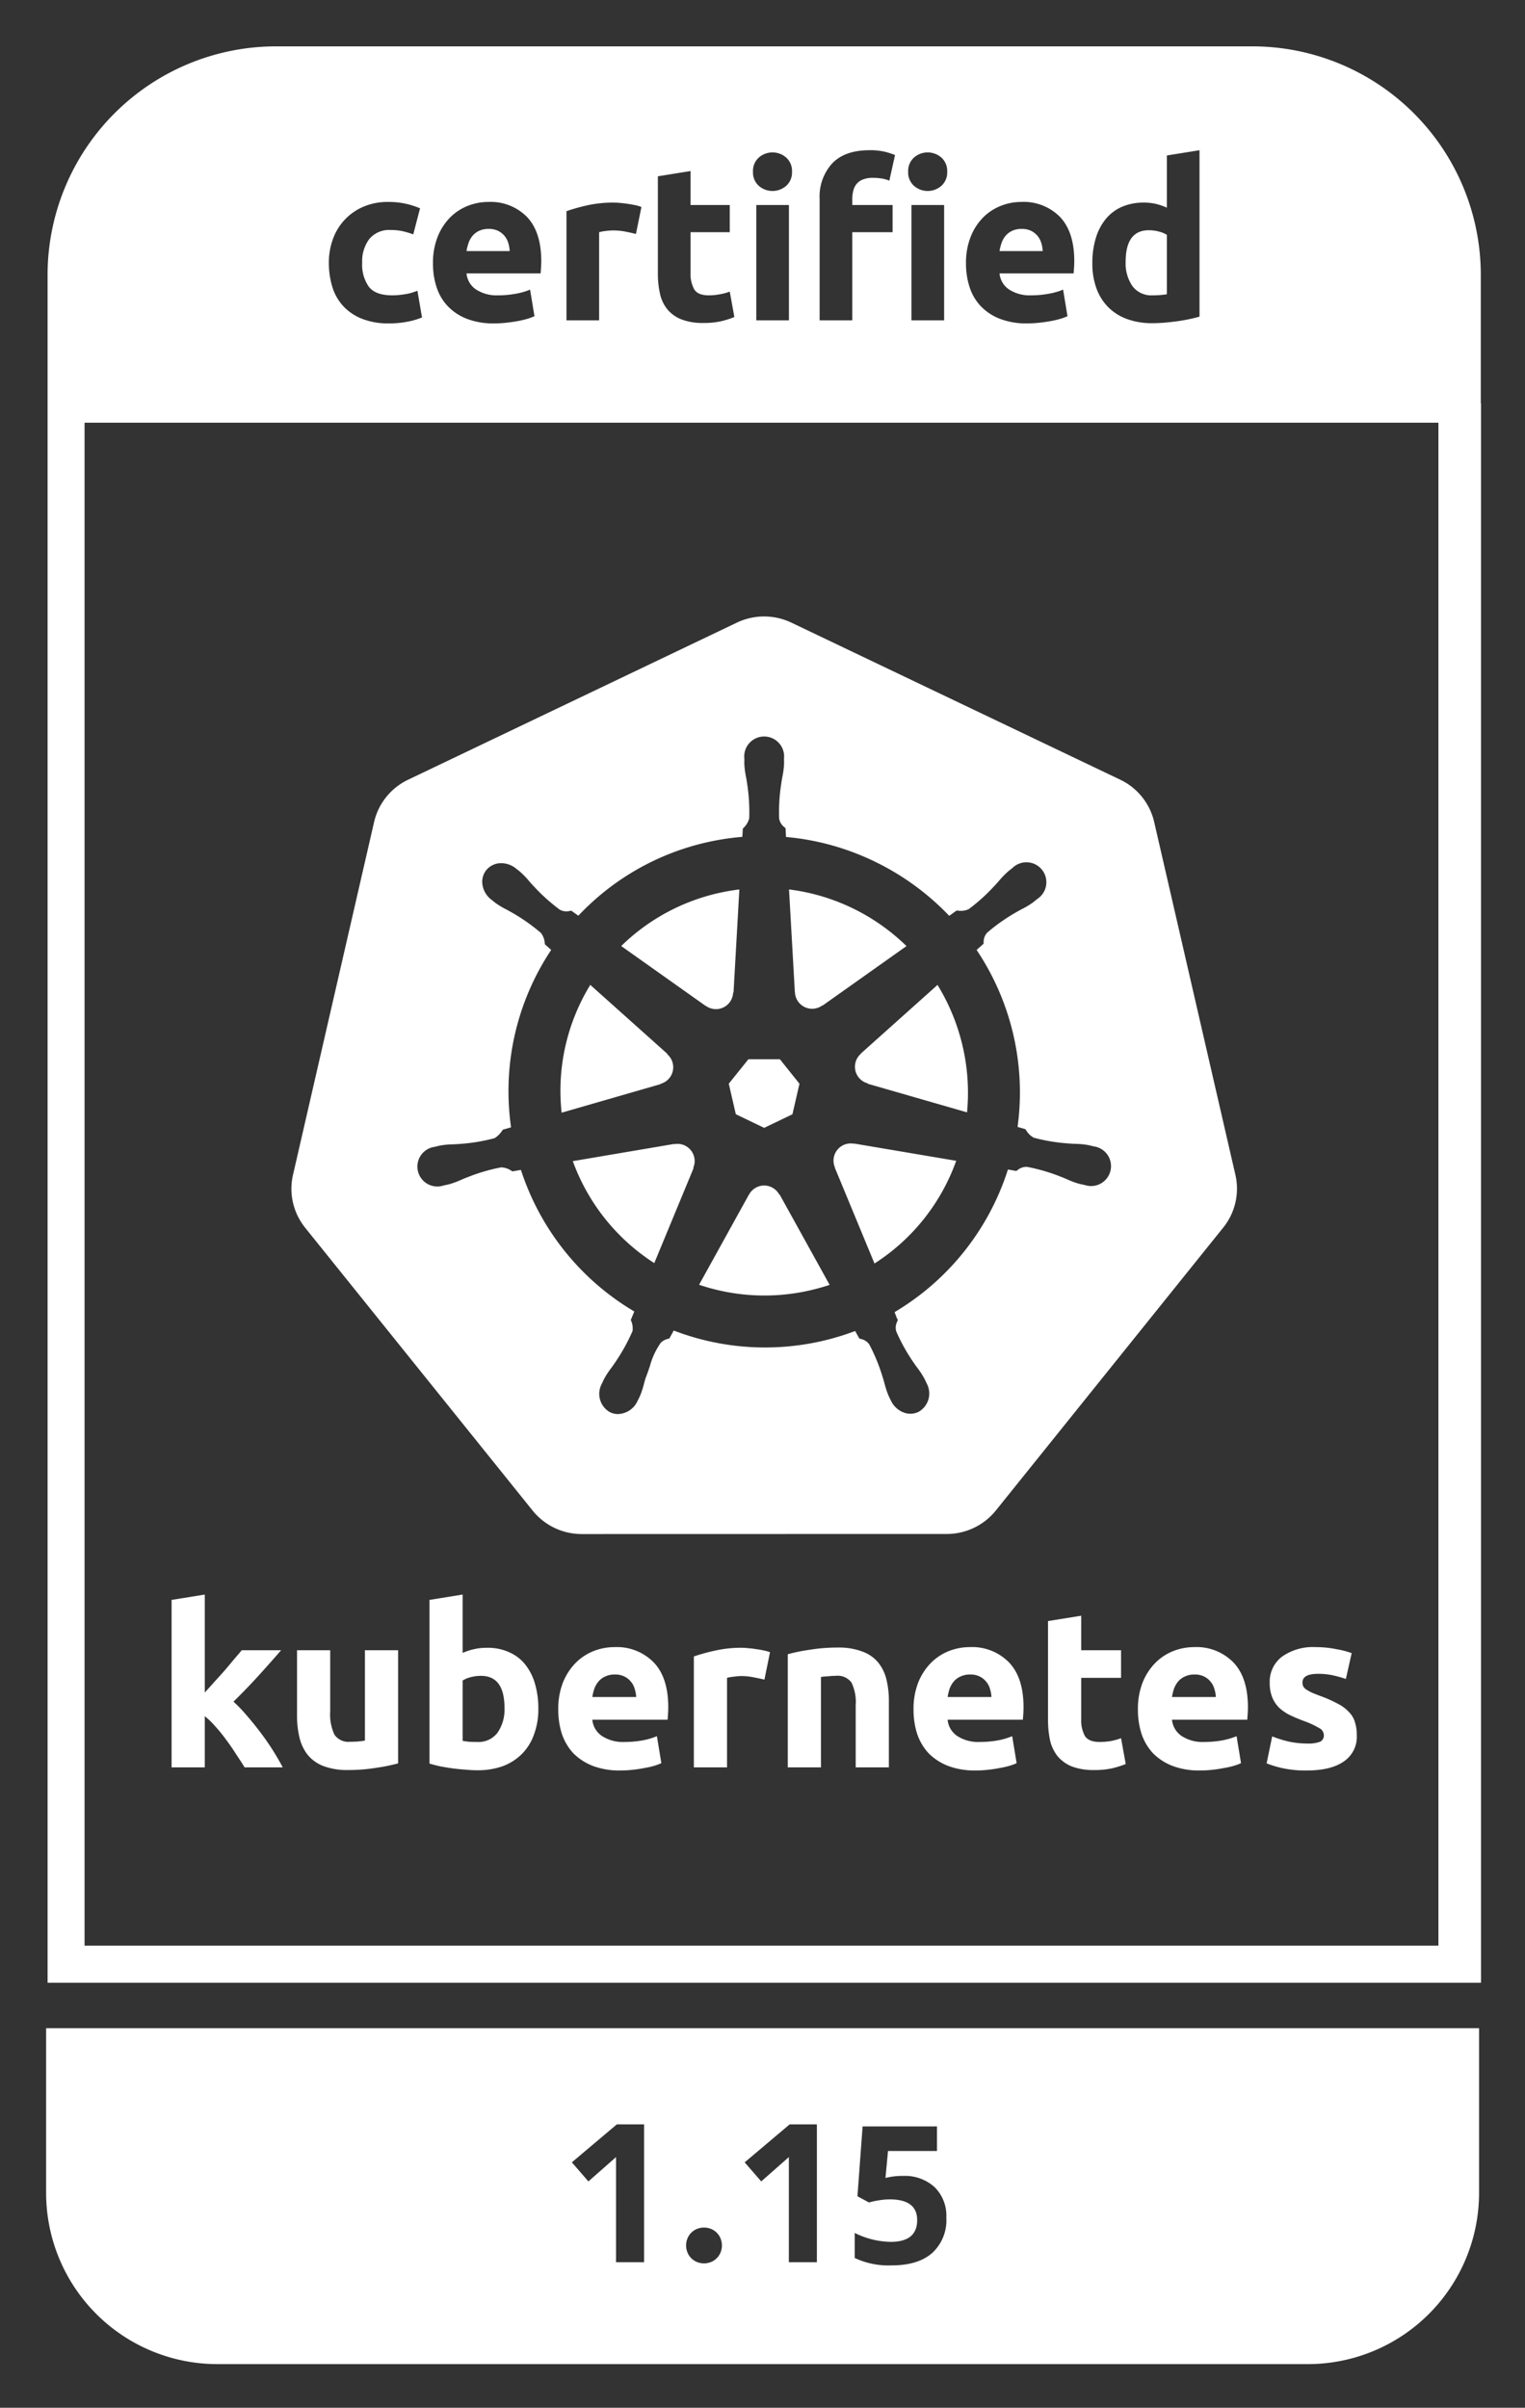 <svg xmlns="http://www.w3.org/2000/svg" role="img" viewBox="0.24 0.24 305.02 481.52"><rect x="0.24" y="0.24" width="305.02" height="481.52" fill="#333333" stroke="none"/><defs><style>.cls-2{fill:#fff}</style></defs><path fill="none" d="M126.418 336.541a3.733 3.733 0 0 0-1.291-1.024 4.069 4.069 0 0 0-1.915-.4 4.239 4.239 0 0 0-1.915.4 3.72 3.72 0 0 0-1.336.979 4.764 4.764 0 0 0-.846 1.47 10.269 10.269 0 0 0-.401 1.648l8.773-0a6.222 6.222 0 0 0-.311-1.648 3.674 3.674 0 0 0-.758-1.425zm-29.993-1.157a8.084 8.084 0 0 0-2.048.267 5.787 5.787 0 0 0-1.603.668v12.068q.49.089 1.247.178.757.044 1.647.044a4.768 4.768 0 0 0 4.097-1.87v-0a8.13 8.13 0 0 0 1.38-4.943q0-6.412-4.72-6.412zm101.054 1.157a3.733 3.733 0 0 0-1.292-1.024 4.068 4.068 0 0 0-1.915-.4 4.239 4.239 0 0 0-1.915.4 3.72 3.72 0 0 0-1.336.979 4.763 4.763 0 0 0-.846 1.47 10.255 10.255 0 0 0-.4 1.648l8.772-0a6.22 6.22 0 0 0-.311-1.648 3.673 3.673 0 0 0-.757-1.425zm44.88 0a3.733 3.733 0 0 0-1.292-1.024 4.071 4.071 0 0 0-1.914-.4 4.239 4.239 0 0 0-1.915.4 3.721 3.721 0 0 0-1.336.979 4.768 4.768 0 0 0-.847 1.47 10.267 10.267 0 0 0-.4 1.648l8.773-0a6.221 6.221 0 0 0-.312-1.648 3.674 3.674 0 0 0-.757-1.425z"/><path d="M73.231 348.342q-.623.09-1.425.179-.802.044-1.514.044a3.366 3.366 0 0 1-3.162-1.425 9.491 9.491 0 0 1-.846-4.631v-12.247h-6.635v13.048a18.562 18.562 0 0 0 .49 4.41 8.974 8.974 0 0 0 1.647 3.473 7.651 7.651 0 0 0 3.117 2.226 13.504 13.504 0 0 0 4.988.802 34.106 34.106 0 0 0 5.611-.446 34.672 34.672 0 0 0 4.364-.89v-22.623h-6.635zm32.056-15.23a8.428 8.428 0 0 0-3.206-2.449 10.347 10.347 0 0 0-4.409-.89 11.898 11.898 0 0 0-2.583.267 12.432 12.432 0 0 0-2.315.757v-11.668l-6.636 1.07v32.73q.891.267 2.049.535 1.158.222 2.405.4 1.291.179 2.582.268 1.336.133 2.539.133a14.727 14.727 0 0 0 5.166-.846 10.71 10.71 0 0 0 3.83-2.494 10.473 10.473 0 0 0 2.36-3.874 14.454 14.454 0 0 0 .846-5.077 17.331 17.331 0 0 0-.668-4.987 11.08 11.08 0 0 0-1.96-3.875zm-5.522 13.627v0a4.768 4.768 0 0 1-4.097 1.87q-.89 0-1.647-.044-.757-.089-1.247-.178v-12.068a5.787 5.787 0 0 1 1.603-.668 8.084 8.084 0 0 1 2.048-.267q4.72 0 4.72 6.412a8.13 8.13 0 0 1-1.38 4.943zm23.358-17.1l-0-0a11.399 11.399 0 0 0-4.186.802 10.52 10.52 0 0 0-3.562 2.36 11.925 11.925 0 0 0-2.539 3.919 14.454 14.454 0 0 0-.935 5.433 15.698 15.698 0 0 0 .713 4.809 10.779 10.779 0 0 0 2.27 3.874 11.131 11.131 0 0 0 3.875 2.539 14.941 14.941 0 0 0 5.522.935 23.399 23.399 0 0 0 2.494-.134q1.247-.133 2.315-.356a15.575 15.575 0 0 0 2.004-.445 9.168 9.168 0 0 0 1.425-.535l-.89-5.388a14.304 14.304 0 0 1-2.895.846 20.124 20.124 0 0 1-3.562.312 7.696 7.696 0 0 1-4.543-1.203 4.41 4.41 0 0 1-1.915-3.25h15.052q.045-.535.09-1.203.044-.712.044-1.291 0-5.923-2.895-8.951a10.308 10.308 0 0 0-7.882-3.073zm-4.409 9.975a10.269 10.269 0 0 1 .401-1.648 4.764 4.764 0 0 1 .846-1.47 3.72 3.72 0 0 1 1.336-.979 4.239 4.239 0 0 1 1.915-.4 4.069 4.069 0 0 1 1.915.4 3.733 3.733 0 0 1 1.291 1.024 3.674 3.674 0 0 1 .758 1.425 6.222 6.222 0 0 1 .311 1.648zm-66.25 7.26l-.001-.001q-1.336-1.781-2.761-3.43a29.19 29.19 0 0 0-2.761-2.894q2.672-2.627 4.899-5.076 2.27-2.494 4.63-5.21H48.59q-.624.756-1.514 1.78-.847 1.025-1.826 2.183-.98 1.113-2.049 2.27-1.024 1.159-2.004 2.227V319.13l-6.635 1.07v33.487h6.635v-10.242a16.979 16.979 0 0 1 2.227 2.182 32.361 32.361 0 0 1 2.182 2.716q1.024 1.381 1.915 2.806.935 1.38 1.648 2.538h7.615q-.757-1.47-1.87-3.25t-2.45-3.563zm141.719-17.235a11.397 11.397 0 0 0-4.186.802 10.521 10.521 0 0 0-3.562 2.36 11.926 11.926 0 0 0-2.539 3.919 14.454 14.454 0 0 0-.935 5.433 15.696 15.696 0 0 0 .713 4.809 10.778 10.778 0 0 0 2.27 3.874 11.131 11.131 0 0 0 3.875 2.539 14.939 14.939 0 0 0 5.522.935 23.399 23.399 0 0 0 2.494-.134q1.247-.133 2.316-.356a15.579 15.579 0 0 0 2.004-.445 9.171 9.171 0 0 0 1.425-.535l-.891-5.388a14.305 14.305 0 0 1-2.895.846 20.125 20.125 0 0 1-3.562.312 7.696 7.696 0 0 1-4.543-1.203 4.41 4.41 0 0 1-1.914-3.25h15.051q.045-.535.09-1.203.044-.712.044-1.291 0-5.923-2.895-8.951a10.308 10.308 0 0 0-7.882-3.073zm-4.408 9.975a10.255 10.255 0 0 1 .4-1.648 4.763 4.763 0 0 1 .846-1.47 3.72 3.72 0 0 1 1.336-.979 4.239 4.239 0 0 1 1.915-.4 4.068 4.068 0 0 1 1.915.4 3.733 3.733 0 0 1 1.292 1.024 3.673 3.673 0 0 1 .757 1.425 6.22 6.22 0 0 1 .311 1.648zm49.288-9.975a11.397 11.397 0 0 0-4.186.802 10.521 10.521 0 0 0-3.562 2.36 11.926 11.926 0 0 0-2.538 3.919 14.454 14.454 0 0 0-.936 5.433 15.695 15.695 0 0 0 .713 4.809 10.778 10.778 0 0 0 2.271 3.874 11.131 11.131 0 0 0 3.874 2.539 14.939 14.939 0 0 0 5.522.935 23.399 23.399 0 0 0 2.494-.134q1.247-.133 2.316-.356a15.575 15.575 0 0 0 2.004-.445 9.171 9.171 0 0 0 1.425-.535l-.89-5.388a14.305 14.305 0 0 1-2.895.846 20.124 20.124 0 0 1-3.563.312 7.696 7.696 0 0 1-4.542-1.203 4.41 4.41 0 0 1-1.915-3.25h15.052q.044-.535.089-1.203.044-.712.044-1.291 0-5.923-2.894-8.951a10.308 10.308 0 0 0-7.883-3.073zm-4.408 9.975a10.267 10.267 0 0 1 .4-1.648 4.768 4.768 0 0 1 .847-1.47 3.721 3.721 0 0 1 1.336-.979 4.239 4.239 0 0 1 1.915-.4 4.071 4.071 0 0 1 1.914.4 3.733 3.733 0 0 1 1.292 1.024 3.674 3.674 0 0 1 .757 1.425 6.221 6.221 0 0 1 .312 1.648zm-83.21-9.574v-0a13.169 13.169 0 0 0-1.514-.178 11.331 11.331 0 0 0-1.292-.09 23.643 23.643 0 0 0-5.433.58 37.304 37.304 0 0 0-4.186 1.157v22.177h6.636V335.784a7.522 7.522 0 0 1 1.291-.222 10.469 10.469 0 0 1 1.514-.134 11.898 11.898 0 0 1 2.583.267q1.202.223 2.093.446l1.113-5.478a6.182 6.182 0 0 0-1.291-.356 13.506 13.506 0 0 0-1.514-.267zm119.815 14.651a4.736 4.736 0 0 0-1.158-2.004 7.563 7.563 0 0 0-2.227-1.692 25.178 25.178 0 0 0-3.607-1.603q-1.069-.401-1.781-.713-.668-.356-1.07-.623a1.667 1.667 0 0 1-.533-.624 1.791 1.791 0 0 1-.134-.712q0-1.737 3.117-1.737a13.378 13.378 0 0 1 3.028.312 23.79 23.79 0 0 1 2.539.712l1.158-5.166a17.916 17.916 0 0 0-3.118-.801 20.408 20.408 0 0 0-4.097-.401 10.655 10.655 0 0 0-6.724 1.915 6.26 6.26 0 0 0-2.45 5.21 7.667 7.667 0 0 0 .49 2.895 6.272 6.272 0 0 0 1.381 2.093 8.77 8.77 0 0 0 2.138 1.47q1.291.623 2.85 1.202a17.15 17.15 0 0 1 2.983 1.38 1.643 1.643 0 0 1 .98 1.38 1.376 1.376 0 0 1-.757 1.381 6.624 6.624 0 0 1-2.583.356 17.903 17.903 0 0 1-3.518-.356 23.487 23.487 0 0 1-3.473-1.069l-1.114 5.389a21.158 21.158 0 0 0 2.85.89 21.464 21.464 0 0 0 5.21.535q4.766 0 7.348-1.782a5.939 5.939 0 0 0 2.628-5.254 8.489 8.489 0 0 0-.356-2.583zm-95.373-11.979a7.279 7.279 0 0 0-3.161-2.182 13.147 13.147 0 0 0-4.943-.802 34.113 34.113 0 0 0-5.611.445 34.697 34.697 0 0 0-4.365.891v22.622h6.636V335.606q.623-.089 1.425-.133a13.746 13.746 0 0 1 1.514-.09 3.451 3.451 0 0 1 3.162 1.337 8.945 8.945 0 0 1 .846 4.542v12.424h6.635V340.46a18.01 18.01 0 0 0-.49-4.364 8.59 8.59 0 0 0-1.648-3.384zm46.484 15.72h0a13.796 13.796 0 0 1-2.182.178q-2.226 0-2.983-1.247a6.723 6.723 0 0 1-.713-3.34v-8.239h7.972v-5.522h-7.972v-6.902l-6.635 1.069v19.683a19.8 19.8 0 0 0 .4 4.141 8.03 8.03 0 0 0 1.515 3.207 7.346 7.346 0 0 0 2.85 2.048 12.208 12.208 0 0 0 4.498.713 15.568 15.568 0 0 0 3.607-.357 18.888 18.888 0 0 0 2.672-.846l-.936-5.165a12.528 12.528 0 0 1-2.093.579z" class="cls-2"/><path d="M296.465 80.9h-.045V55.094a45.717 45.717 0 0 0-45.583-45.583H55.34A45.717 45.717 0 0 0 9.757 55.094V396.77h286.708zM151.506 64.3V41.24h6.532V64.3zm31.039 0V41.24h6.532V64.3zm36.877-16.462a11.022 11.022 0 0 1 2.017-3.836 8.634 8.634 0 0 1 3.222-2.411 10.81 10.81 0 0 1 4.363-.833 10.27 10.27 0 0 1 2.433.263 13.196 13.196 0 0 1 2.17.745V31.333l6.532-1.052v33.275q-.878.263-2.016.504-1.141.242-2.39.417-1.25.175-2.543.285-1.293.109-2.476.11a14.504 14.504 0 0 1-5.086-.834 10.204 10.204 0 0 1-3.77-2.39 10.354 10.354 0 0 1-2.346-3.77 14.369 14.369 0 0 1-.81-4.975 17.024 17.024 0 0 1 .7-5.064zm-25.028-.263a11.511 11.511 0 0 1 2.477-3.836 10.305 10.305 0 0 1 3.53-2.324 11.054 11.054 0 0 1 4.098-.789 10.19 10.19 0 0 1 7.76 3.004q2.85 3.003 2.85 8.833 0 .57-.044 1.25t-.088 1.205H200.16a4.34 4.34 0 0 0 1.885 3.201 7.578 7.578 0 0 0 4.472 1.183 18.888 18.888 0 0 0 3.53-.328 13.298 13.298 0 0 0 2.827-.811l.877 5.305a9.028 9.028 0 0 1-1.403.525 18.295 18.295 0 0 1-1.951.46q-1.075.198-2.302.33a23.014 23.014 0 0 1-2.455.131 14.525 14.525 0 0 1-5.414-.92 10.536 10.536 0 0 1-3.814-2.521 9.998 9.998 0 0 1-2.236-3.793 15.017 15.017 0 0 1-.723-4.734 14.096 14.096 0 0 1 .942-5.37zM183.049 31.75a4.16 4.16 0 0 1 5.48 0 3.589 3.589 0 0 1 1.162 2.827 3.587 3.587 0 0 1-1.162 2.828 4.16 4.16 0 0 1-5.48 0 3.583 3.583 0 0 1-1.162-2.828 3.585 3.585 0 0 1 1.162-2.827zm-18.874 8.263a9.836 9.836 0 0 1 2.521-7.102q2.521-2.63 7.475-2.63a12.659 12.659 0 0 1 3.047.307 14.747 14.747 0 0 1 2.039.657l-1.14 5.13a6.254 6.254 0 0 0-1.557-.438 11.349 11.349 0 0 0-1.73-.132 5.324 5.324 0 0 0-1.996.329 3.08 3.08 0 0 0-1.271.898 3.477 3.477 0 0 0-.658 1.36 7.056 7.056 0 0 0-.197 1.71v1.14h8.067v5.435h-8.067v17.624h-6.533zM152.01 31.75a4.158 4.158 0 0 1 5.48 0 3.587 3.587 0 0 1 1.162 2.827 3.585 3.585 0 0 1-1.162 2.828 4.16 4.16 0 0 1-5.48 0 3.583 3.583 0 0 1-1.161-2.828 3.584 3.584 0 0 1 1.161-2.827zm-20.188 3.748l6.533-1.052v6.795h7.847v5.437h-7.847v8.11a6.45 6.45 0 0 0 .723 3.288q.723 1.228 2.915 1.227a12.464 12.464 0 0 0 2.17-.197 11.136 11.136 0 0 0 2.039-.548l.92 5.086a18.477 18.477 0 0 1-2.63.833 15.332 15.332 0 0 1-3.55.35 11.688 11.688 0 0 1-4.429-.723 6.944 6.944 0 0 1-2.806-2.016 7.502 7.502 0 0 1-1.468-3.135 18.477 18.477 0 0 1-.417-4.077zm-18.281 6.97a39.291 39.291 0 0 1 4.143-1.161 23.883 23.883 0 0 1 5.326-.548q.527 0 1.272.066t1.49.175q.746.11 1.491.263a7.097 7.097 0 0 1 1.271.373l-1.096 5.392q-.877-.219-2.06-.46a12.776 12.776 0 0 0-2.543-.241 11.873 11.873 0 0 0-1.469.11 8.63 8.63 0 0 0-1.293.24v17.624h-6.532zm-25.757 5.108a11.507 11.507 0 0 1 2.477-3.836 10.3 10.3 0 0 1 3.53-2.324 11.05 11.05 0 0 1 4.099-.789 10.19 10.19 0 0 1 7.76 3.004q2.849 3.003 2.849 8.833 0 .57-.044 1.25t-.087 1.205H93.55a4.338 4.338 0 0 0 1.885 3.201 7.577 7.577 0 0 0 4.471 1.183 18.883 18.883 0 0 0 3.53-.328 13.292 13.292 0 0 0 2.827-.811l.877 5.305a9.027 9.027 0 0 1-1.403.525 18.309 18.309 0 0 1-1.95.46q-1.076.198-2.302.33a23.015 23.015 0 0 1-2.456.131 14.529 14.529 0 0 1-5.414-.92 10.534 10.534 0 0 1-3.814-2.521 10 10 0 0 1-2.236-3.793 15.019 15.019 0 0 1-.723-4.734 14.096 14.096 0 0 1 .942-5.37zm-20.956.482a11.029 11.029 0 0 1 6.072-6.466 12.298 12.298 0 0 1 4.998-.965 16.132 16.132 0 0 1 3.376.33 16.47 16.47 0 0 1 2.981.942l-1.359 5.217a16.502 16.502 0 0 0-2.017-.614 10.536 10.536 0 0 0-2.455-.263 5.175 5.175 0 0 0-4.318 1.798 7.4 7.4 0 0 0-1.425 4.733 7.662 7.662 0 0 0 1.337 4.823q1.337 1.71 4.67 1.71a15.952 15.952 0 0 0 2.542-.22 10.771 10.771 0 0 0 2.499-.701l.92 5.348a15.321 15.321 0 0 1-2.849.833 18.829 18.829 0 0 1-3.77.351 14.195 14.195 0 0 1-5.437-.943 10.231 10.231 0 0 1-3.748-2.564 9.993 9.993 0 0 1-2.148-3.836 16.264 16.264 0 0 1-.68-4.8 13.583 13.583 0 0 1 .811-4.714zM17.154 389.35V84.777h270.788V389.35z" class="cls-2"/><path d="M101.901 48.826a4.067 4.067 0 0 0-.745-1.403 3.979 3.979 0 0 0-1.272-1.009 4.142 4.142 0 0 0-1.907-.394 4.385 4.385 0 0 0-1.885.372 3.9 3.9 0 0 0-1.315.987 4.418 4.418 0 0 0-.811 1.425 9.31 9.31 0 0 0-.417 1.644h8.637a6.79 6.79 0 0 0-.285-1.622zm128.876 10.477q.877 0 1.622-.065.746-.066 1.228-.154v-11.88a5.693 5.693 0 0 0-1.6-.658 7.717 7.717 0 0 0-1.995-.263q-4.648 0-4.647 6.313a8 8 0 0 0 1.36 4.866 4.692 4.692 0 0 0 4.032 1.841zM208.51 48.826a4.07 4.07 0 0 0-.745-1.403 3.975 3.975 0 0 0-1.271-1.009 4.142 4.142 0 0 0-1.907-.394 4.387 4.387 0 0 0-1.885.372 3.896 3.896 0 0 0-1.315.987 4.406 4.406 0 0 0-.811 1.425 9.342 9.342 0 0 0-.417 1.644h8.637a6.791 6.791 0 0 0-.285-1.622zm-23.45 195.145a40.54 40.54 0 0 0 6.433-11.586l-20.434-3.454-.033.042-.02-.004a3.435 3.435 0 0 0-3.772 4.739l.007.017-.025.035 7.932 19.159a40.325 40.325 0 0 0 9.911-8.948zm-5.84 6.018l.032-.027zm4.767-4.672l.066-.077zm-65.683-48.114a40.5 40.5 0 0 0-5.73 25.56l19.755-5.701.016-.068.02-.005a3.435 3.435 0 0 0 1.348-5.904l-.014-.013.016-.084zm53.026 15.604a3.428 3.428 0 0 0 2.44 4.081l.02.005.018.085 19.853 5.718a41.241 41.241 0 0 0-5.906-25.485l-15.327 13.718.007.042-.013.013a3.398 3.398 0 0 0-1.091 1.823zm-40.225 40.036l7.848-18.965-.06-.076.009-.018a3.437 3.437 0 0 0-3.107-4.789h-.042a3.53 3.53 0 0 0-.633.058l-.02.004-.033-.042-20.257 3.438a40.722 40.722 0 0 0 16.295 20.39zm31.112 5.457q2.007-.453 3.961-1.103l-9.985-18.044h-.077l-.01-.018a3.467 3.467 0 0 0-3.021-1.808q-.063-0-.126.002a3.452 3.452 0 0 0-2.906 1.815l-.008.018h-.02l-9.959 18.01a40.768 40.768 0 0 0 22.151 1.129zm-12.287-46.223l-3.924 4.885 1.406 6.107 5.672 2.728 5.655-2.72 1.406-6.107-3.915-4.893h-6.3zm26.563 39.984l.104-.072zm-5.72-70.183a40.604 40.604 0 0 0-12.717-3.76l1.166 20.55.017.01v.019a3.441 3.441 0 0 0 5.463 2.623l.015-.011.06.025 16.77-11.89a40.858 40.858 0 0 0-10.774-7.566zm-46.285 7.558l16.877 11.964.035-.016.016.012a3.437 3.437 0 0 0 5.455-2.632v-.02l.085-.042 1.165-20.584a41.618 41.618 0 0 0-4.153.718 40.606 40.606 0 0 0-19.48 10.6zm57.254 58.274l-.023.023z" class="cls-2"/><path d="M189.583 307.014a12.612 12.612 0 0 0 9.83-4.684l45.492-56.592a12.393 12.393 0 0 0 2.43-10.553l-16.246-70.567a12.49 12.49 0 0 0-6.802-8.46l-65.758-31.398a12.671 12.671 0 0 0-10.914 0l-65.75 31.415a12.49 12.49 0 0 0-6.802 8.46l-16.22 70.567a12.385 12.385 0 0 0 1.706 9.56q.333.514.715.993l45.509 56.583a12.612 12.612 0 0 0 9.83 4.692zm-63.178-42.781l-.005-.013.006-.012.703-1.689a51.265 51.265 0 0 1-22.676-28.314l-1.698.292-.011-.006q-.087-.05-.174-.1a3.91 3.91 0 0 0-2.069-.695 36.301 36.301 0 0 0-6.732 1.973l-.12.043c-.407.156-.791.32-1.163.48a16.599 16.599 0 0 1-2.372.875c-.2.054-.46.109-.71.162l-.309.065a.274.274 0 0 0-.032.011.334.334 0 0 1-.044.014l-.033.005-.026.004a3.983 3.983 0 1 1-1.764-7.735l.028-.007.031-.01.015-.003.02-.005.31-.075c.26-.063.528-.129.741-.169a16.073 16.073 0 0 1 2.492-.233c.415-.017.844-.033 1.287-.07l.094-.01a36.419 36.419 0 0 0 6.954-1.15 4.636 4.636 0 0 0 1.515-1.487l.16-.208.005-.008.011-.003 1.62-.471a50.961 50.961 0 0 1 8.024-35.473l-1.249-1.115-.002-.012q-.014-.09-.027-.181a3.923 3.923 0 0 0-.754-2.072 36.987 36.987 0 0 0-5.846-4.106q-.555-.321-1.123-.618a16.143 16.143 0 0 1-2.142-1.293c-.172-.127-.384-.3-.588-.469q-.114-.094-.229-.187l-.025-.018-.034-.024a4.635 4.635 0 0 1-1.711-2.85 3.753 3.753 0 0 1 .74-3 3.803 3.803 0 0 1 3.015-1.402c.05 0 .099 0 .148.002a4.735 4.735 0 0 1 2.762 1.042l.237.186c.217.17.463.362.638.512a16.492 16.492 0 0 1 1.749 1.81c.266.306.543.624.843.943l.068.069a36.415 36.415 0 0 0 5.232 4.719 2.716 2.716 0 0 0 2.034.264c.094-.015.188-.03.281-.042l.013-.002.012.008c.233.172.972.702 1.396.992a50.647 50.647 0 0 1 25.711-14.68 51.35 51.35 0 0 1 7.089-1.09l.093-1.65.01-.008a4.267 4.267 0 0 0 1.267-2.018 36.53 36.53 0 0 0-.43-7.06l-.007-.069c-.062-.433-.14-.848-.213-1.25a16.299 16.299 0 0 1-.326-2.494c-.007-.193-.002-.437.003-.672l.006-.34-.005-.046a.608.608 0 0 1-.004-.062 3.99 3.99 0 1 1 7.938 0c0 .117.004.248.005.382.006.26.011.528.003.738a16.296 16.296 0 0 1-.325 2.496c-.075.4-.151.815-.213 1.25l-.026.209a35.927 35.927 0 0 0-.42 6.921 2.715 2.715 0 0 0 1.063 1.748c.073.066.144.132.215.199l.01.01v.013c.011.297.057 1.218.09 1.728a51.036 51.036 0 0 1 17.81 4.953 51.581 51.581 0 0 1 14.83 10.817l1.484-1.058.012.001c.06.003.13.009.205.014a3.907 3.907 0 0 0 2.164-.27 35.985 35.985 0 0 0 5.164-4.66l.135-.137c.294-.313.568-.626.832-.928a16.874 16.874 0 0 1 1.768-1.823c.174-.15.406-.331.631-.507l.245-.192a3.99 3.99 0 1 1 4.943 6.208l-.275.225c-.206.17-.418.346-.592.474a15.83 15.83 0 0 1-2.14 1.287q-.574.299-1.134.623a37.102 37.102 0 0 0-5.847 4.108 2.722 2.722 0 0 0-.707 1.92c-.007.097-.013.192-.022.287v.013l-.01.009c-.106.097-.336.303-.603.54-.268.24-.563.503-.772.693a51.159 51.159 0 0 1 8.192 35.389l1.573.457.007.01.114.165a3.918 3.918 0 0 0 1.569 1.53 36.507 36.507 0 0 0 6.97 1.15l.077.008c.442.037.87.054 1.284.07a16.018 16.018 0 0 1 2.493.234c.205.038.467.103.72.166.151.037.299.074.426.103a3.983 3.983 0 1 1-1.764 7.734l-.026-.003-.033-.005a.292.292 0 0 1-.045-.015.257.257 0 0 0-.031-.01q-.188-.041-.376-.078-.323-.061-.643-.141a16.177 16.177 0 0 1-2.35-.871q-.587-.259-1.185-.493l-.109-.038a36.286 36.286 0 0 0-6.746-1.978q-.112-.009-.224-.009a2.789 2.789 0 0 0-1.712.654c-.082.056-.161.112-.243.166l-.011.007-.014-.002q-.823-.157-1.651-.29a51.255 51.255 0 0 1-22.669 28.516c.058.142.127.326.198.52a5.972 5.972 0 0 0 .44 1.033l.013.015-.006.02q-.053.139-.11.276a2.69 2.69 0 0 0-.192 2.022 36.86 36.86 0 0 0 3.486 6.24c.247.367.498.71.741 1.042a16.168 16.168 0 0 1 1.37 2.097c.107.2.232.465.354.722l.16.338a4.212 4.212 0 0 1-1.689 5.637 3.762 3.762 0 0 1-3.088.056 4.628 4.628 0 0 1-2.397-2.3l-.14-.285q-.183-.358-.348-.725a16.5 16.5 0 0 1-.794-2.397c-.108-.392-.22-.797-.352-1.214l-.03-.089a36.419 36.419 0 0 0-2.666-6.522 2.727 2.727 0 0 0-1.717-1.12c-.092-.028-.183-.055-.274-.084l-.011-.004-.007-.011c-.066-.113-.226-.404-.396-.712-.15-.273-.313-.566-.431-.777a50.965 50.965 0 0 1-36.288-.093l-.884 1.602-.013.004a3.165 3.165 0 0 0-1.68.815 14.868 14.868 0 0 0-2.2 4.722c-.261.766-.53 1.56-.84 2.338-.134.421-.245.832-.353 1.23a16.119 16.119 0 0 1-.783 2.379c-.085.194-.207.438-.325.673l-.16.32-.002.015a.055.055 0 0 1-.013.016 4.445 4.445 0 0 1-3.902 2.586 3.61 3.61 0 0 1-1.572-.356 4.21 4.21 0 0 1-1.69-5.636c.056-.114.117-.247.18-.384.112-.24.227-.49.326-.677a16.455 16.455 0 0 1 1.379-2.113c.24-.33.49-.67.733-1.035a38.249 38.249 0 0 0 3.56-6.396 3.881 3.881 0 0 0-.35-2.2zM9.463 405.852v32.921a34.255 34.255 0 0 0 34.254 34.256h218.1a34.255 34.255 0 0 0 34.255-34.255v-32.922zm119.598 46.796h-5.606v-21.02l-5.527 4.865-3.31-3.815 8.993-7.59h5.45zm15.299-1.946a3.44 3.44 0 0 1-1.908 1.907 3.74 3.74 0 0 1-2.803 0 3.439 3.439 0 0 1-1.907-1.907 3.74 3.74 0 0 1 0-2.803 3.444 3.444 0 0 1 1.907-1.908 3.752 3.752 0 0 1 2.803 0 3.447 3.447 0 0 1 1.908 1.908 3.74 3.74 0 0 1 0 2.803zm19.268 1.946h-5.606v-21.02l-5.527 4.865-3.31-3.815 8.993-7.59h5.45zm23.059-1.838q-2.832 2.476-8.102 2.476a15.866 15.866 0 0 1-7.389-1.482V446.797a16.655 16.655 0 0 0 7.182 1.782q5.308 0 5.308-4.351 0-4.144-5.495-4.145a13.634 13.634 0 0 0-2.194.197 16.025 16.025 0 0 0-1.951.422l-2.306-1.237 1.031-13.973H187.644v4.914h-9.791l-.506 5.383.656-.131a12.949 12.949 0 0 1 2.832-.263 8.823 8.823 0 0 1 6.33 2.232 8.024 8.024 0 0 1 2.353 6.114 8.886 8.886 0 0 1-2.832 7.07z" class="cls-2"/></svg>